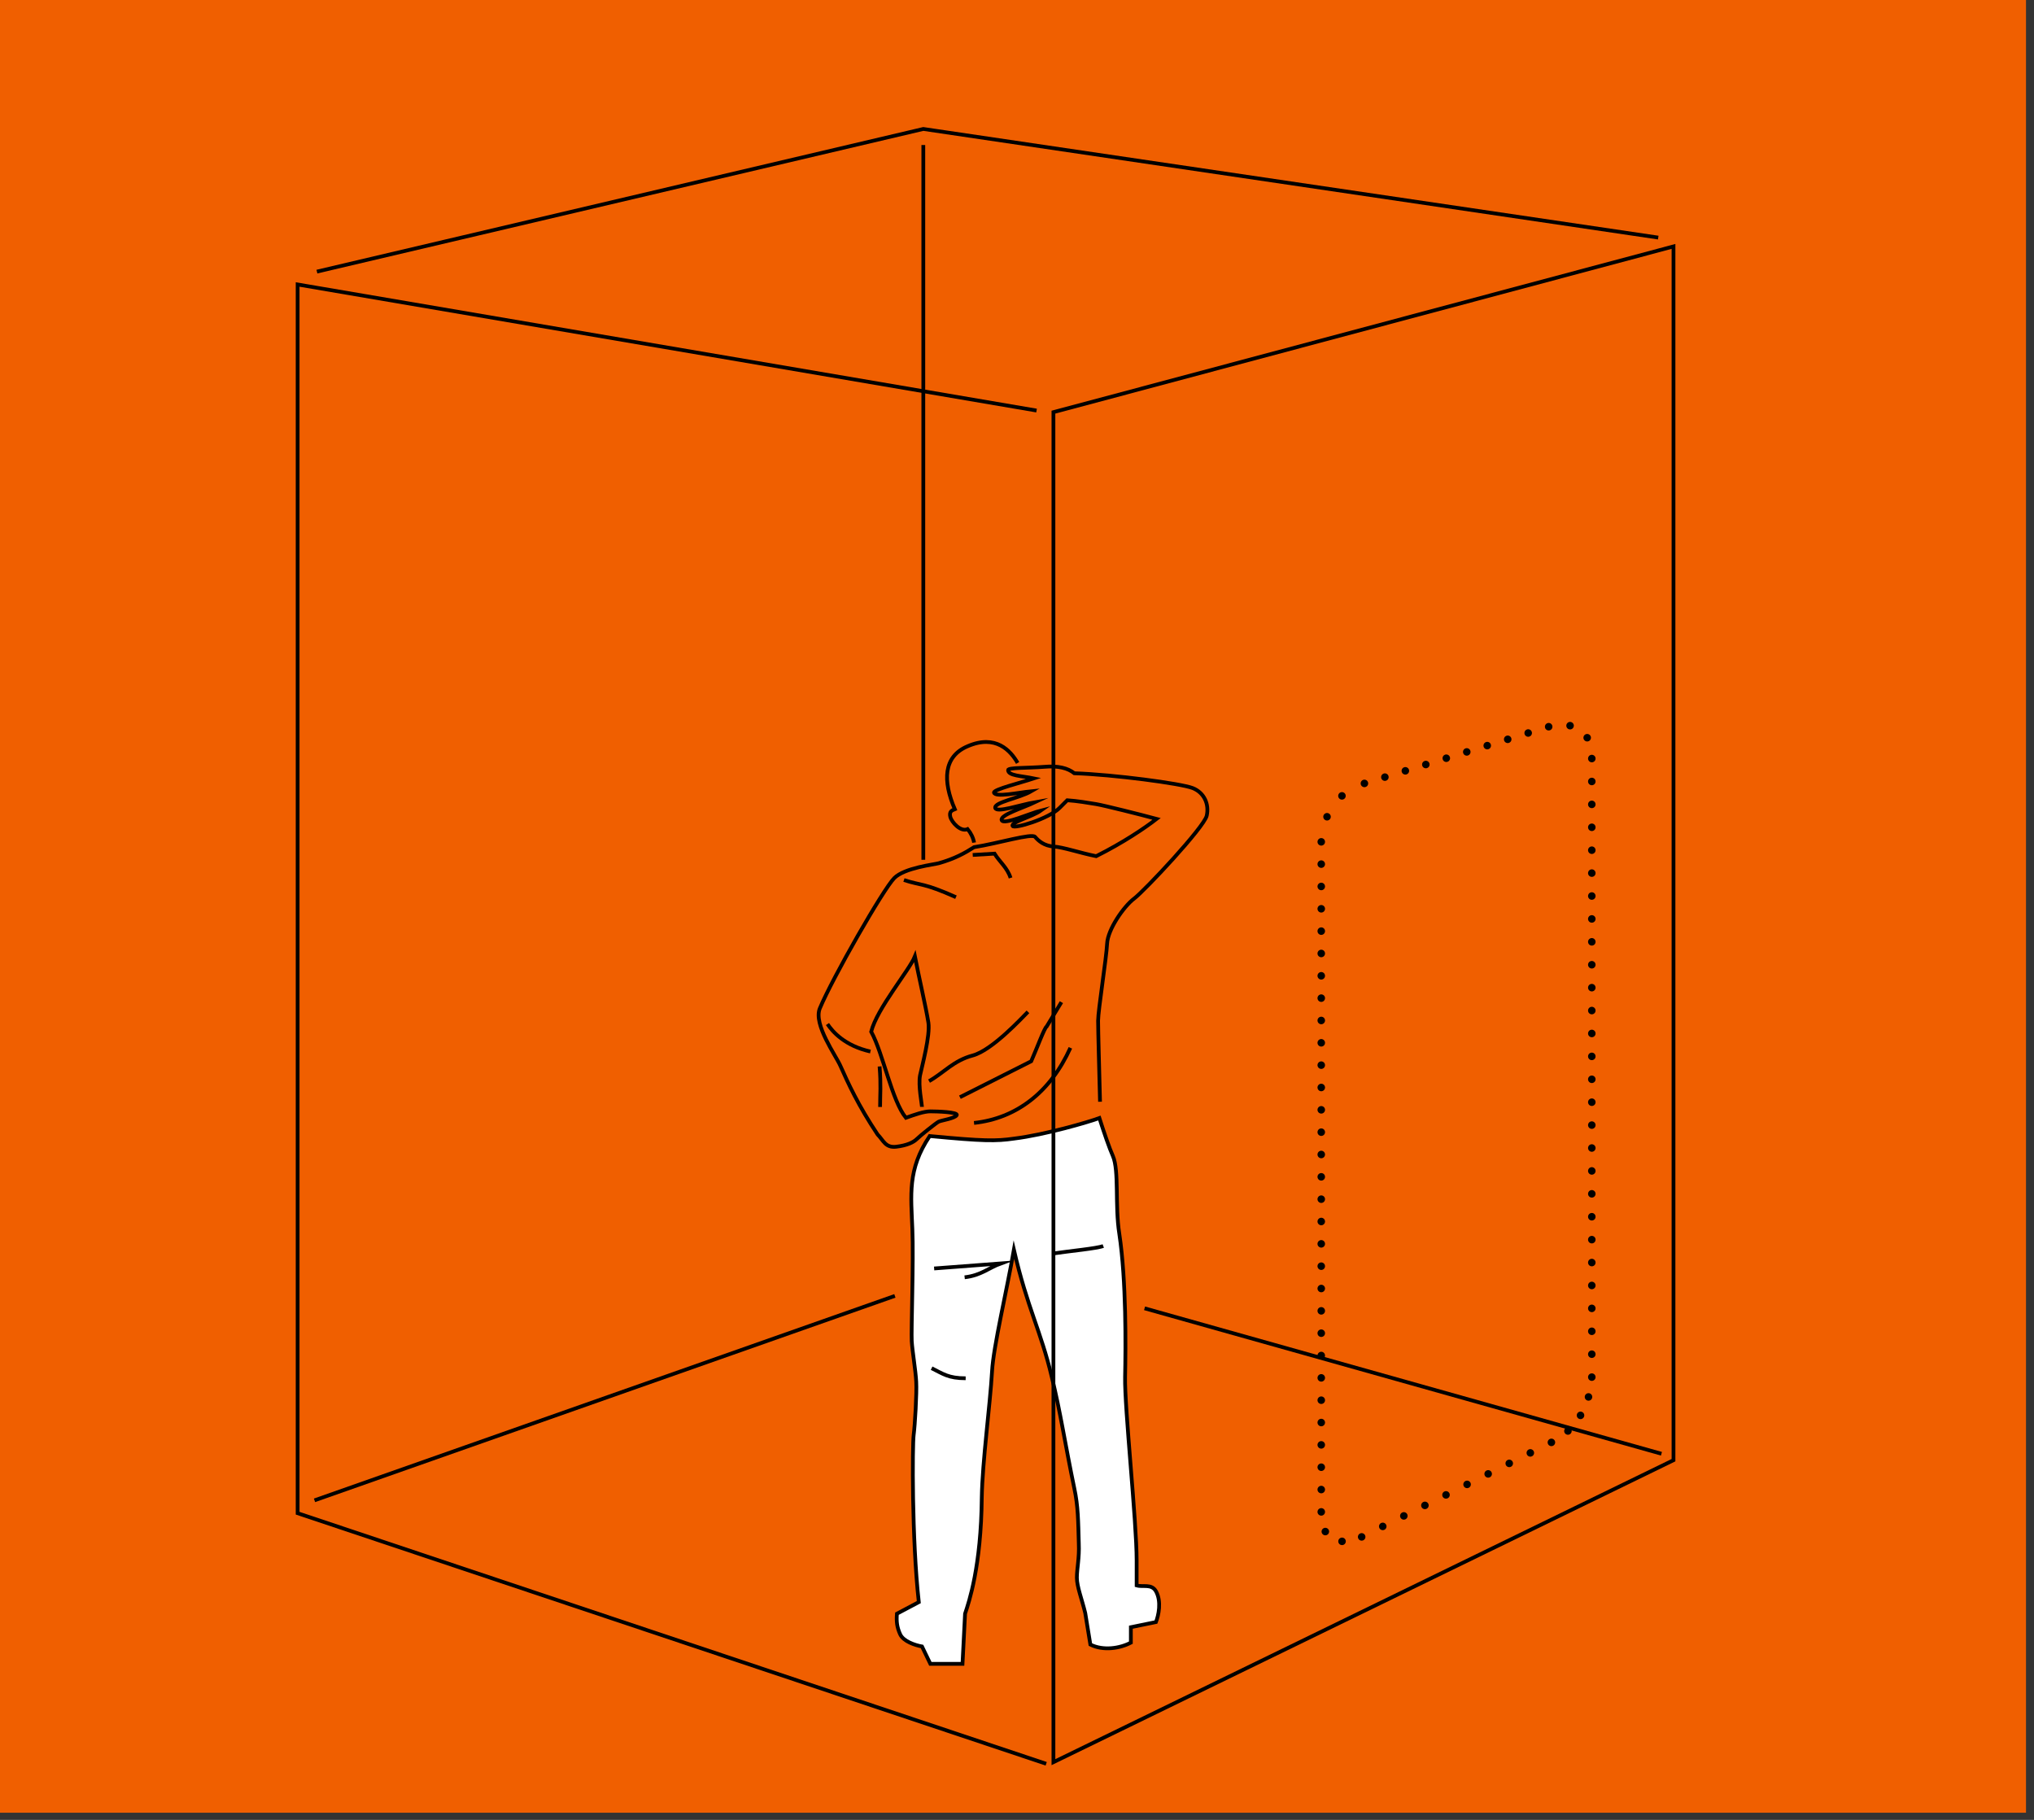 <?xml version="1.0" encoding="UTF-8"?>
<svg xmlns="http://www.w3.org/2000/svg" xmlns:xlink="http://www.w3.org/1999/xlink" width="540.71pt" height="483.793pt" viewBox="0 0 540.71 483.793" version="1.1">
<rect x="0" y="0" width="540.71" height="483.793" fill="#333333" stroke="none"/>
<defs>
<clipPath id="clip1">
  <path d="M 64 61 L 293 61 L 293 483.793 L 64 483.793 Z M 64 61 "/>
</clipPath>
</defs>
<g id="surface1">
<path style=" stroke:none;fill-rule:nonzero;fill:rgb(94.099%,37.299%,0%);fill-opacity:1;" d="M 0 481.891 L 538.582 481.891 L 538.582 0 L 0 0 Z M 0 481.891 "/>
<path style=" stroke:none;fill-rule:nonzero;fill:rgb(100%,100%,100%);fill-opacity:1;" d="M 247.152 302.004 C 261.504 303.371 264.75 303.371 269.531 302.688 C 277.902 301.66 289.52 298.242 292.254 297.219 C 293.449 300.98 294.984 305.422 295.84 307.301 C 297.551 311.234 296.352 320.461 297.551 327.98 C 299.43 340.457 299.258 358.059 299.086 366.094 C 298.918 374.125 302.16 404.375 302.16 414.801 L 302.16 421.465 C 303.871 421.977 306.09 420.953 307.289 423.004 C 308.824 425.738 307.969 429.496 307.289 431.207 L 300.625 432.574 L 300.625 436.676 C 297.719 438.215 293.277 438.898 289.859 437.188 L 288.496 428.816 C 287.641 425.227 286.273 421.809 286.273 419.414 C 286.273 417.023 286.957 414.117 286.785 410.355 C 286.617 404.375 286.617 400.445 285.59 395.66 C 283.199 384.207 281.832 374.98 279.609 366.094 C 276.707 353.785 273.121 347.805 269.531 332.254 C 267.652 343.023 264.066 358.059 263.723 364.555 C 263.211 373.441 261.16 388.48 260.992 398.051 C 260.82 416.508 257.574 425.906 256.547 428.984 L 255.867 442.316 L 247.324 442.316 L 245.102 437.699 C 243.223 437.359 240.148 436.332 239.293 434.453 C 238.438 432.574 238.27 431.035 238.438 428.984 L 244.25 425.906 C 242.371 408.988 242.539 384.035 242.883 381.473 C 243.223 378.91 243.734 370.363 243.562 367.289 C 243.395 364.211 242.539 359.258 242.371 356.523 C 242.199 353.785 242.883 334.816 242.539 326.785 C 242.199 317.727 241.172 310.891 247.152 302.004 "/>
<path style="fill:none;stroke-width:1;stroke-linecap:butt;stroke-linejoin:miter;stroke:rgb(0%,0%,0%);stroke-opacity:1;stroke-miterlimit:10;" d="M 0 -0 C 14.352 -1.367 17.598 -1.367 22.379 -0.684 C 30.75 0.344 42.367 3.762 45.102 4.785 C 46.297 1.023 47.832 -3.418 48.688 -5.297 C 50.398 -9.23 49.199 -18.457 50.398 -25.977 C 52.277 -38.453 52.106 -56.055 51.934 -64.09 C 51.766 -72.121 55.008 -102.371 55.008 -112.797 L 55.008 -119.461 C 56.719 -119.973 58.938 -118.949 60.137 -121 C 61.672 -123.734 60.816 -127.492 60.137 -129.203 L 53.473 -130.57 L 53.473 -134.672 C 50.566 -136.211 46.125 -136.895 42.707 -135.184 L 41.344 -126.813 C 40.488 -123.223 39.121 -119.805 39.121 -117.41 C 39.121 -115.02 39.805 -112.113 39.633 -108.352 C 39.465 -102.371 39.465 -98.441 38.438 -93.656 C 36.047 -82.203 34.68 -72.977 32.457 -64.09 C 29.555 -51.781 25.969 -45.801 22.379 -30.25 C 20.5 -41.02 16.914 -56.055 16.57 -62.551 C 16.059 -71.438 14.008 -86.477 13.84 -96.047 C 13.668 -114.504 10.422 -123.902 9.395 -126.98 L 8.715 -140.313 L 0.172 -140.313 L -2.051 -135.695 C -3.93 -135.355 -7.004 -134.328 -7.859 -132.449 C -8.715 -130.57 -8.883 -129.031 -8.715 -126.98 L -2.902 -123.902 C -4.781 -106.984 -4.613 -82.031 -4.269 -79.469 C -3.93 -76.906 -3.418 -68.359 -3.59 -65.285 C -3.758 -62.207 -4.613 -57.254 -4.781 -54.52 C -4.953 -51.781 -4.269 -32.813 -4.613 -24.781 C -4.953 -15.723 -5.98 -8.887 0 -0 Z M 0 -0 " transform="matrix(1,0,0,-1,247.152,302.004)"/>
<path style="fill:none;stroke-width:1;stroke-linecap:butt;stroke-linejoin:miter;stroke:rgb(0%,0%,0%);stroke-opacity:1;stroke-miterlimit:10;" d="M -0.001 -0.001 C -0.173 7.179 -0.513 18.796 -0.513 21.53 C -0.513 24.265 1.71 38.276 1.882 42.038 C 2.05 45.796 6.323 51.948 9.058 53.999 C 11.792 56.05 27.683 72.968 28.366 76.042 C 29.05 79.12 27.683 82.194 24.608 83.39 C 21.53 84.589 3.589 86.98 -6.833 87.319 C -8.544 88.687 -11.106 89.37 -14.868 89.03 C -19.138 88.687 -24.439 88.858 -24.439 88.175 C -24.439 86.636 -20.849 86.636 -17.603 85.952 C -21.189 84.757 -28.196 83.05 -28.196 82.194 C -27.853 80.827 -21.7 82.194 -18.286 82.534 C -21.532 80.655 -28.196 79.632 -27.853 78.093 C -27.513 76.726 -21.189 78.948 -17.259 79.632 C -20.505 78.093 -26.657 76.214 -26.146 74.847 C -25.634 73.48 -18.454 76.726 -15.72 77.409 C -18.114 75.702 -23.755 74.335 -23.239 73.308 C -22.899 72.452 -13.673 75.187 -10.767 78.093 L -8.716 80.144 C -6.153 79.972 -3.075 79.46 -1.024 79.12 C 1.026 78.776 10.597 76.386 15.038 75.187 C 11.964 72.796 6.151 68.866 -1.024 65.276 C -5.298 66.132 -9.739 67.667 -12.306 67.839 C -14.868 68.011 -16.403 69.378 -17.259 70.405 C -18.114 71.429 -27.001 68.694 -33.493 67.667 C -35.888 66.132 -38.618 64.593 -42.892 63.398 C -44.087 63.058 -51.95 62.202 -54.685 59.468 C -57.587 56.562 -71.087 32.98 -74.505 24.776 C -76.216 20.507 -70.235 12.304 -69.036 9.569 C -66.985 4.956 -64.255 -1.024 -59.126 -8.716 C -57.587 -10.255 -57.075 -12.306 -54.169 -11.962 C -51.267 -11.618 -49.556 -10.767 -48.7 -9.911 C -47.849 -9.056 -43.575 -5.638 -42.892 -5.298 C -42.208 -4.958 -38.618 -4.442 -38.106 -3.591 C -37.595 -2.735 -43.403 -2.563 -45.114 -2.563 C -46.821 -2.563 -49.216 -3.419 -51.606 -4.27 C -55.368 0.343 -57.587 12.644 -60.833 18.624 C -59.298 24.776 -50.755 34.858 -49.216 38.62 C -48.189 33.323 -46.31 25.292 -45.626 21.019 C -45.114 17.601 -47.333 9.398 -47.849 7.007 C -48.36 4.273 -47.333 -0.685 -47.333 -1.368 " transform="matrix(1,0,0,-1,292.427,292.882)"/>
<path style="fill:none;stroke-width:1;stroke-linecap:butt;stroke-linejoin:miter;stroke:rgb(0%,0%,0%);stroke-opacity:1;stroke-miterlimit:10;" d="M -0.001 -0.001 C -1.876 3.245 -5.798 7.687 -13.298 4.44 C -19.774 1.706 -19.946 -4.778 -16.704 -12.294 C -17.56 -12.638 -18.239 -12.977 -17.899 -14.345 C -17.56 -15.712 -15.173 -18.442 -13.298 -17.591 C -12.446 -18.61 -11.763 -19.977 -11.591 -21.177 " transform="matrix(1,0,0,-1,270.528,202.819)"/>
<path style="fill:none;stroke-width:1;stroke-linecap:butt;stroke-linejoin:miter;stroke:rgb(0%,0%,0%);stroke-opacity:1;stroke-miterlimit:10;" d="M -0.001 0.001 C 3.929 2.216 6.487 5.458 11.612 6.821 C 16.733 8.189 24.589 16.712 26.296 18.419 " transform="matrix(1,0,0,-1,246.974,287.407)"/>
<path style="fill:none;stroke-width:1;stroke-linecap:butt;stroke-linejoin:miter;stroke:rgb(0%,0%,0%);stroke-opacity:1;stroke-miterlimit:10;" d="M 0.001 0.001 L 18.954 9.56 C 20.317 12.634 22.536 18.606 23.052 18.774 L 26.978 25.263 " transform="matrix(1,0,0,-1,255.179,291.681)"/>
<path style="fill:none;stroke-width:1;stroke-linecap:butt;stroke-linejoin:miter;stroke:rgb(0%,0%,0%);stroke-opacity:1;stroke-miterlimit:10;" d="M 0.001 -0.001 C 4.61 -1.52 5.122 -0.677 13.829 -4.56 " transform="matrix(1,0,0,-1,240.3,233.944)"/>
<path style="fill:none;stroke-width:1;stroke-linecap:butt;stroke-linejoin:miter;stroke:rgb(0%,0%,0%);stroke-opacity:1;stroke-miterlimit:10;" d="M -0.001 -0.002 L 5.796 0.342 C 7.159 -1.869 9.206 -3.4 10.058 -6.115 " transform="matrix(1,0,0,-1,258.587,227.275)"/>
<path style="fill:none;stroke-width:1;stroke-linecap:butt;stroke-linejoin:miter;stroke:rgb(0%,0%,0%);stroke-opacity:1;stroke-miterlimit:10;" d="M 0.001 -0.002 C 1.364 -2.041 4.603 -5.775 11.423 -7.307 " transform="matrix(1,0,0,-1,219.968,272.233)"/>
<path style="fill:none;stroke-width:1;stroke-linecap:butt;stroke-linejoin:miter;stroke:rgb(0%,0%,0%);stroke-opacity:1;stroke-miterlimit:10;" d="M -0.001 -0.001 C -0.001 3.593 0.269 5.644 -0.134 10.773 " transform="matrix(1,0,0,-1,233.958,294.272)"/>
<path style="fill:none;stroke-width:1;stroke-linecap:butt;stroke-linejoin:miter;stroke:rgb(0%,0%,0%);stroke-opacity:1;stroke-miterlimit:10;" d="M -0.001 0 C -5.294 -11.773 -14.345 -18.77 -25.618 -19.965 " transform="matrix(1,0,0,-1,284.548,278.555)"/>
<path style="fill:none;stroke-width:1;stroke-linecap:butt;stroke-linejoin:miter;stroke:rgb(0%,0%,0%);stroke-opacity:1;stroke-miterlimit:10;" d="M -0.001 0.001 C 4.44 0.665 11.616 1.329 13.323 1.993 " transform="matrix(1,0,0,-1,279.962,333.228)"/>
<path style="fill:none;stroke-width:1;stroke-linecap:butt;stroke-linejoin:miter;stroke:rgb(0%,0%,0%);stroke-opacity:1;stroke-miterlimit:10;" d="M 0.001 0.001 C 3.075 -1.507 4.438 -2.679 9.052 -2.679 " transform="matrix(1,0,0,-1,247.655,363.72)"/>
<path style="fill:none;stroke-width:1;stroke-linecap:butt;stroke-linejoin:miter;stroke:rgb(0%,0%,0%);stroke-opacity:1;stroke-miterlimit:10;" d="M -0.001 0.001 L 17.729 1.341 C 14.522 0.169 12.495 -1.843 8.104 -2.347 " transform="matrix(1,0,0,-1,248.329,337.208)"/>
<path style="fill:none;stroke-width:1;stroke-linecap:butt;stroke-linejoin:miter;stroke:rgb(0%,0%,0%);stroke-opacity:1;stroke-miterlimit:10;" d="M 0 0 L 0 322.664 L -164.836 278.605 L -164.836 -80.281 Z M 0 0 " transform="matrix(1,0,0,-1,444.875,388.172)"/>
<g clip-path="url(#clip1)" clip-rule="nonzero">
<path style="fill:none;stroke-width:1;stroke-linecap:butt;stroke-linejoin:miter;stroke:rgb(0%,0%,0%);stroke-opacity:1;stroke-miterlimit:10;" d="M -0.001 -0.002 L -196.435 33.514 L -196.435 -293.127 L 2.561 -359.744 " transform="matrix(1,0,0,-1,275.556,109.139)"/>
</g>
<path style="fill:none;stroke-width:1;stroke-linecap:butt;stroke-linejoin:miter;stroke:rgb(0%,0%,0%);stroke-opacity:1;stroke-miterlimit:10;" d="M 0.002 -0.001 L -195.369 28.878 L -356.572 -9.048 " transform="matrix(1,0,0,-1,440.818,63.159)"/>
<path style="fill:none;stroke-width:1;stroke-linecap:butt;stroke-linejoin:miter;stroke:rgb(0%,0%,0%);stroke-opacity:1;stroke-miterlimit:10;" d="M 0.001 0 L 154.286 54.352 " transform="matrix(1,0,0,-1,83.605,398.848)"/>
<path style="fill:none;stroke-width:1;stroke-linecap:butt;stroke-linejoin:miter;stroke:rgb(0%,0%,0%);stroke-opacity:1;stroke-miterlimit:10;" d="M 0.001 0 L 137.407 -38.664 " transform="matrix(1,0,0,-1,304.265,347.801)"/>
<path style="fill:none;stroke-width:1;stroke-linecap:butt;stroke-linejoin:miter;stroke:rgb(0%,0%,0%);stroke-opacity:1;stroke-miterlimit:10;" d="M -0.001 -0.002 L -0.001 190.01 " transform="matrix(1,0,0,-1,245.45,228.561)"/>
<path style="fill:none;stroke-width:2;stroke-linecap:round;stroke-linejoin:round;stroke:rgb(0%,0%,0%);stroke-opacity:1;stroke-dasharray:0,5.4;stroke-miterlimit:4;" d="M 0.001 0.001 C -2.28 0.091 -4.597 1.228 -5.304 5.146 " transform="matrix(1,0,0,-1,356.761,409.751)"/>
<path style="fill:none;stroke-width:2;stroke-linecap:round;stroke-linejoin:round;stroke:rgb(0%,0%,0%);stroke-opacity:1;stroke-dasharray:0,5.938;stroke-miterlimit:4;" d="M -0.002 0.001 L -0.002 169.22 " transform="matrix(1,0,0,-1,351.24,395.981)"/>
<path style="fill:none;stroke-width:2;stroke-linecap:round;stroke-linejoin:round;stroke:rgb(0%,0%,0%);stroke-opacity:1;stroke-dasharray:0,6.882;stroke-miterlimit:4;" d="M -0.001 -0.002 C 1.159 2.678 3.194 5.58 6.769 7.533 " transform="matrix(1,0,0,-1,352.771,217.123)"/>
<path style="fill:none;stroke-width:2;stroke-linecap:round;stroke-linejoin:round;stroke:rgb(0%,0%,0%);stroke-opacity:1;stroke-dasharray:0,5.694;stroke-miterlimit:4;" d="M 0.001 -0.002 L 40.817 12.564 " transform="matrix(1,0,0,-1,368.151,206.588)"/>
<path style="fill:none;stroke-width:2;stroke-linecap:round;stroke-linejoin:round;stroke:rgb(0%,0%,0%);stroke-opacity:1;stroke-dasharray:0,5.745;stroke-miterlimit:4;" d="M 0 0 C 2.371 -0.496 4.754 -2.012 5.523 -5.891 " transform="matrix(1,0,0,-1,417.379,192.91)"/>
<path style="fill:none;stroke-width:2;stroke-linecap:round;stroke-linejoin:round;stroke:rgb(0%,0%,0%);stroke-opacity:1;stroke-dasharray:0,6.09;stroke-miterlimit:4;" d="M -0 -0.001 L -0 -155.302 " transform="matrix(1,0,0,-1,423.16,207.745)"/>
<path style="fill:none;stroke-width:2;stroke-linecap:round;stroke-linejoin:round;stroke:rgb(0%,0%,0%);stroke-opacity:1;stroke-dasharray:0,5.355;stroke-miterlimit:4;" d="M 0.002 0 C -0.99 -3.371 -3.092 -7.672 -7.553 -10.73 " transform="matrix(1,0,0,-1,422.279,371.359)"/>
<path style="fill:none;stroke-width:2;stroke-linecap:round;stroke-linejoin:round;stroke:rgb(0%,0%,0%);stroke-opacity:1;stroke-dasharray:0,6.261;stroke-miterlimit:4;" d="M 0.001 0 L -42.03 -20.937 " transform="matrix(1,0,0,-1,406.815,386.234)"/>
<path style="fill:none;stroke-width:2;stroke-linecap:round;stroke-linejoin:round;stroke:rgb(0%,0%,0%);stroke-opacity:1;stroke-miterlimit:4;" d="M -0.002 0.001 L -0.002 0.001 M -0.002 178.126 L -0.002 178.126 M 11.471 193.657 L 11.471 193.657 M 60.451 208.732 L 60.451 208.732 M 71.92 200.267 L 71.92 200.267 M 71.92 35.825 L 71.92 35.825 M 61.178 18.478 L 61.178 18.478 M 10.74 -6.647 L 10.74 -6.647 " transform="matrix(1,0,0,-1,351.24,401.919)"/>
</g>
</svg>
